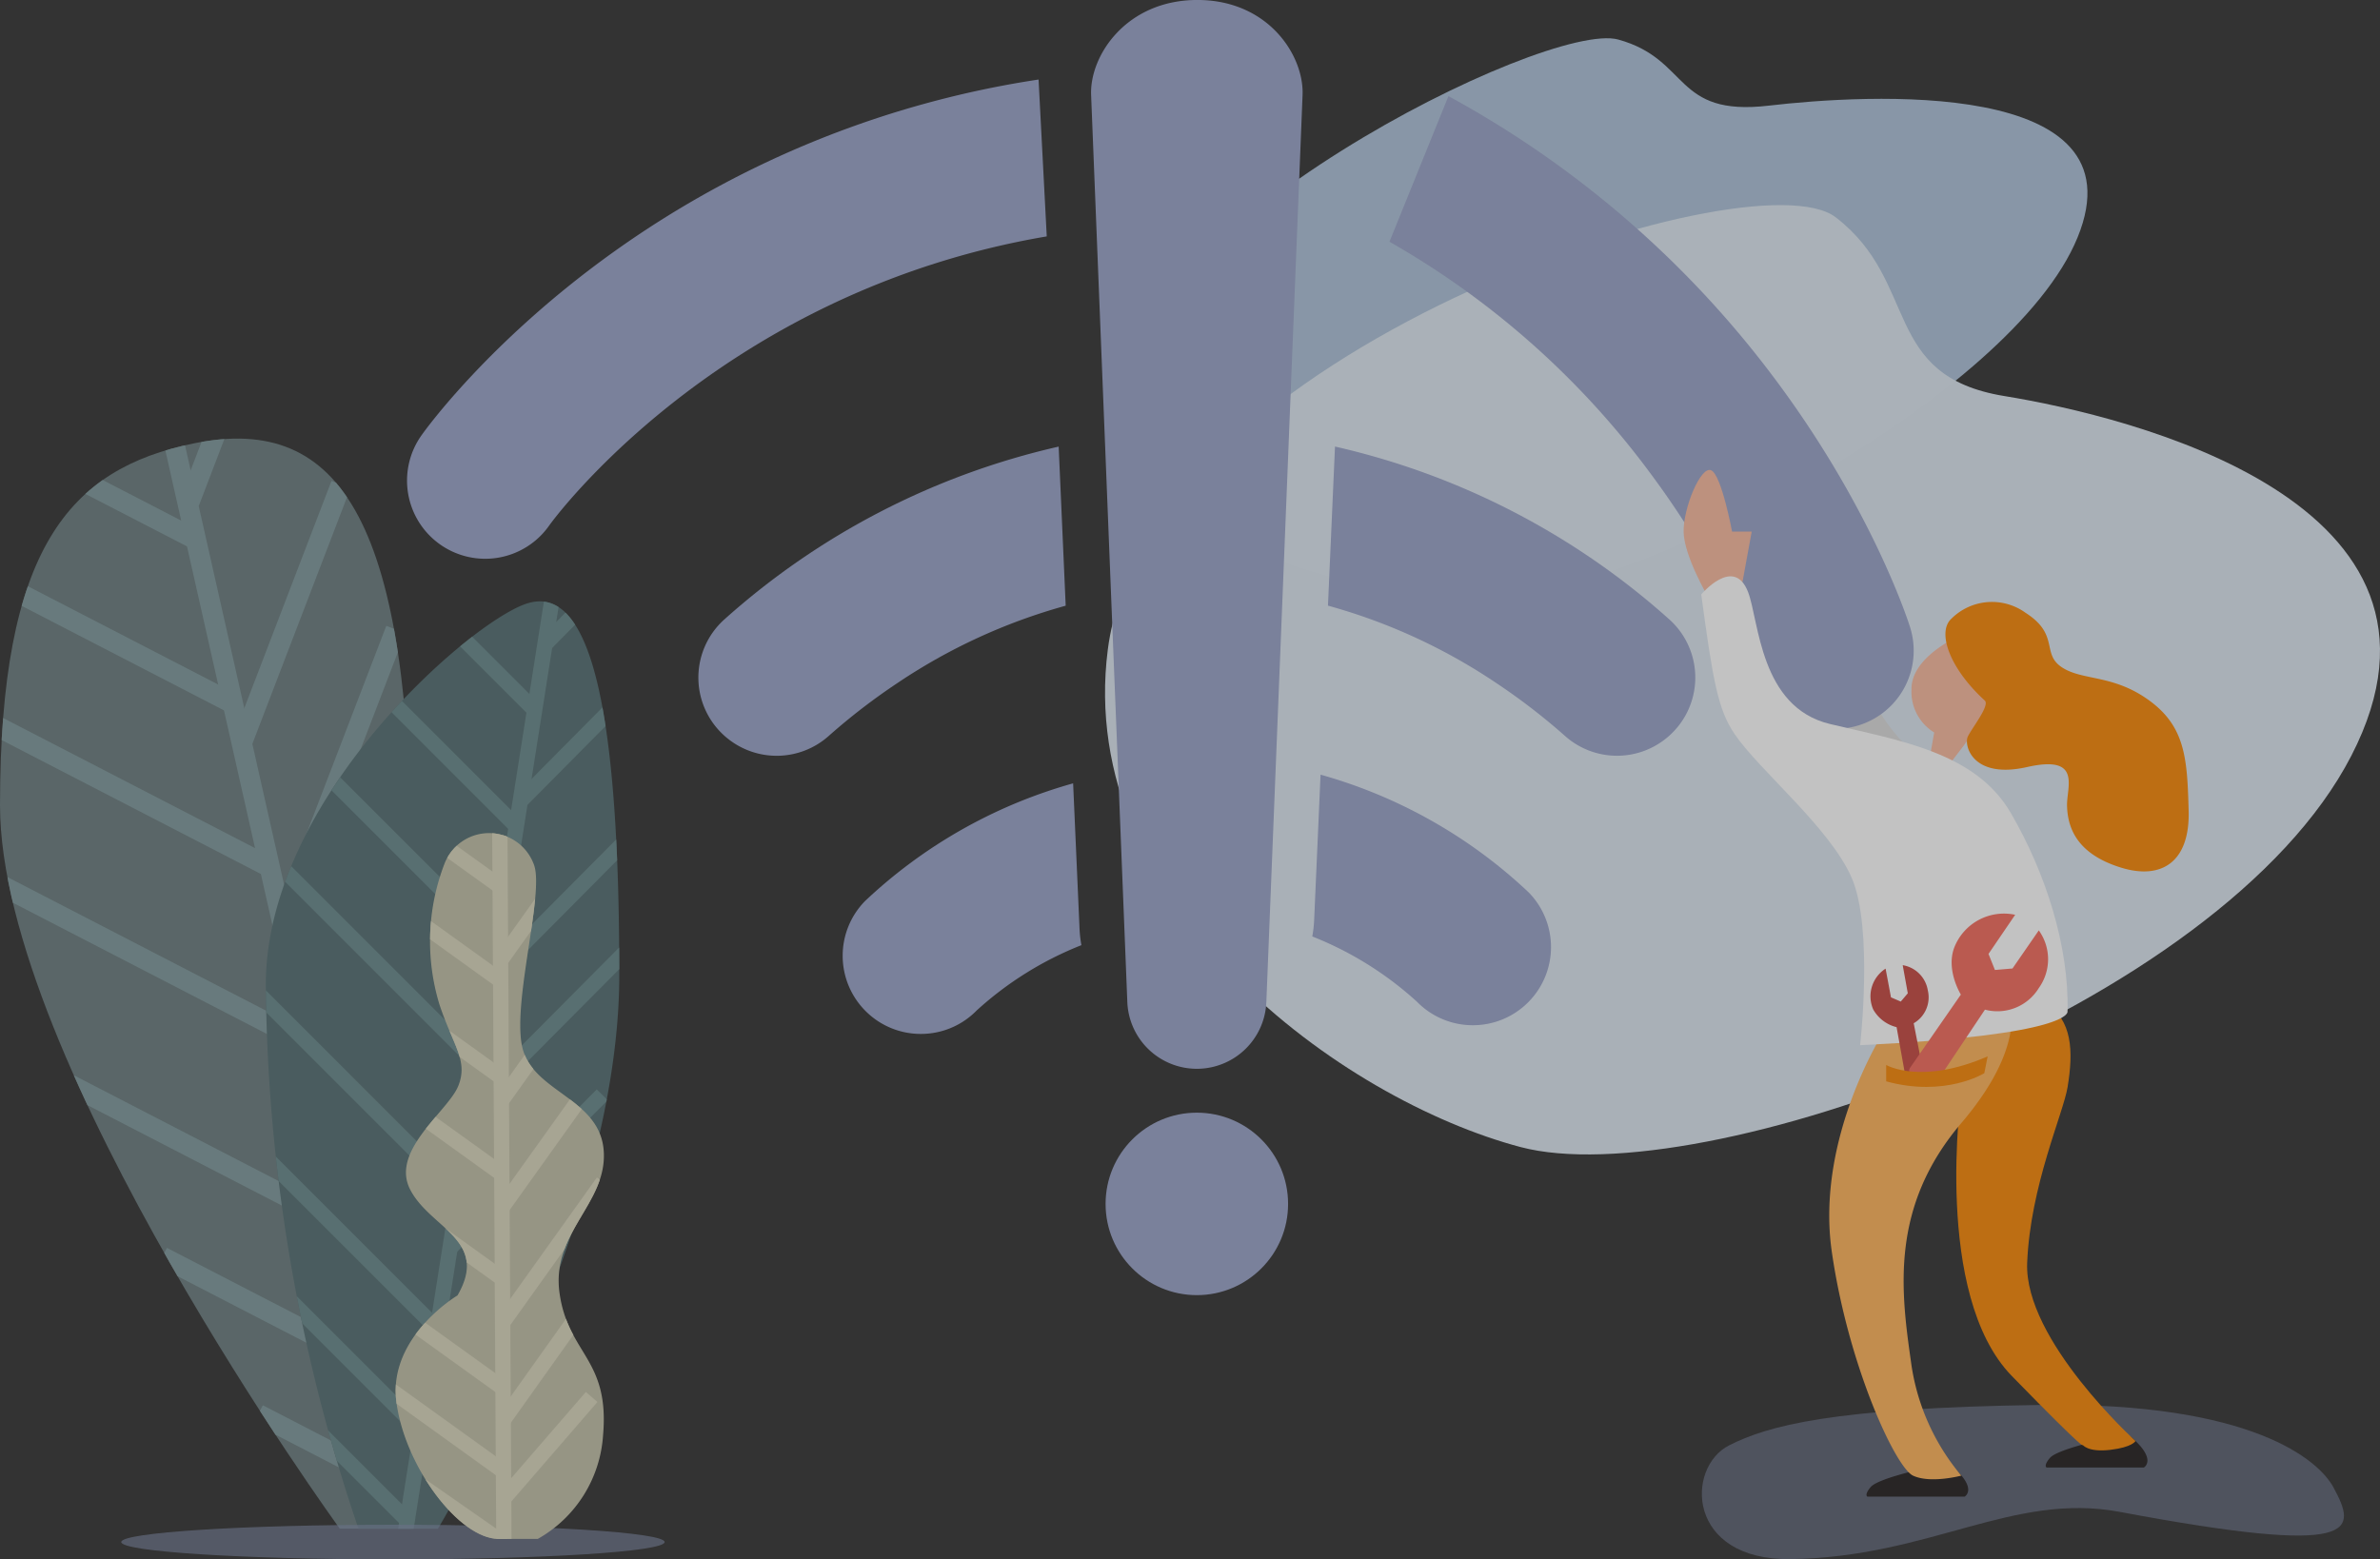 <svg xmlns="http://www.w3.org/2000/svg" xmlns:xlink="http://www.w3.org/1999/xlink" width="271.252" height="177.766" viewBox="0 0 271.252 177.766">
  <rect x="0" y="0" width="271.252" height="177.766" fill="#333333" stroke="none"/>
  <defs>
    <style>
      .cls-1, .cls-18, .cls-21, .cls-25 {
        fill: none;
      }

      .cls-2 {
        opacity: 0.7;
      }

      .cls-3 {
        fill: #acc1d8;
      }

      .cls-4 {
        fill: #dde7f1;
        opacity: 0.995;
      }

      .cls-22, .cls-5 {
        fill: #808aa8;
      }

      .cls-5 {
        opacity: 0.526;
      }

      .cls-6 {
        fill: #dbdbdb;
      }

      .cls-7 {
        fill: #99a2c7;
      }

      .cls-8 {
        fill: #231f20;
      }

      .cls-9 {
        fill: #f88805;
      }

      .cls-10 {
        fill: #ffb35a;
      }

      .cls-11 {
        fill: #f8b99e;
      }

      .cls-12 {
        fill: #fff;
      }

      .cls-13 {
        fill: #c64842;
      }

      .cls-14 {
        fill: #f46b5d;
      }

      .cls-15 {
        opacity: 0.6;
      }

      .cls-16 {
        fill: #8eabb0;
      }

      .cls-17 {
        clip-path: url(#clip-path);
      }

      .cls-18 {
        stroke: #b0dbe1;
        stroke-width: 2.313px;
      }

      .cls-18, .cls-21, .cls-25 {
        stroke-miterlimit: 10;
      }

      .cls-19 {
        fill: #68949a;
      }

      .cls-20 {
        clip-path: url(#clip-path-2);
      }

      .cls-21 {
        stroke: #8bc0c4;
        stroke-width: 1.75px;
      }

      .cls-22 {
        opacity: 0.63;
      }

      .cls-23 {
        fill: #c1bfa7;
      }

      .cls-24 {
        clip-path: url(#clip-path-3);
      }

      .cls-25 {
        stroke: #d8d5bc;
        stroke-width: 1.747px;
      }
    </style>
    <clipPath id="clip-path">
      <path id="Path_638226" data-name="Path 638226" class="cls-1" d="M735.22-1038.8s-38.726-53.3-38.726-82.481,7.824-38.333,22.1-41.246c16.917-3.453,24.772,9.216,24.772,48.926v74.8Z" transform="translate(-696.494 1163.065)"/>
    </clipPath>
    <clipPath id="clip-path-2">
      <path id="Path_638228" data-name="Path 638228" class="cls-1" d="M790.367-1006.332a196.886,196.886,0,0,1-10.564-61.977c0-21.264,23.266-41.359,29.709-43.481,7.636-2.516,10.579,13.4,10.579,42.338s-20.674,63.121-20.674,63.121Z" transform="translate(-779.803 1112.05)"/>
    </clipPath>
    <clipPath id="clip-path-3">
      <path id="Path_638230" data-name="Path 638230" class="cls-1" d="M827.547-986.7s-7.958,4.72-6.966,12.164,7.192,15.592,11.656,15.592H836.7a14.658,14.658,0,0,0,7.44-11.871c.744-8.676-3.968-9.172-4.96-16.116s5.366-10.187,5.039-16.129-7.534-6.687-9.139-11.4,2.465-18.114,1.163-21.385a5.439,5.439,0,0,0-10.206,0,24.622,24.622,0,0,0-.547,15.985c1.554,4.7,3.307,6.387,2.143,9.283s-7.779,7.365-5.478,11.817S831.211-993.043,827.547-986.7Z" transform="translate(-820.495 1039.405)"/>
    </clipPath>
  </defs>
  <g id="ic_noConnection" class="cls-2" transform="translate(18.506 -1.516)">
    <g id="Group_10851" data-name="Group 10851" transform="translate(20.872 1.516)">
      <path id="Path_638231" data-name="Path 638231" class="cls-3" d="M998.153-1217.148c1.015,16.412,26.9,22.864,42.916,22.131s58.036-22.628,65.484-40.885-24.264-16.287-35.191-15.01-8.953-5.266-17.164-7.534S996.979-1236.138,998.153-1217.148Z" transform="translate(-909.141 1262.954)"/>
      <path id="Path_638232" data-name="Path 638232" class="cls-4" d="M991.777-1155.629c-3.762,29.257,26.728,51.353,47.043,56.724s79.74-15.631,94.683-44.613-25.439-38.7-39.538-41-9.614-12.974-19.219-20.372S996.13-1189.482,991.777-1155.629Z" transform="translate(-904.895 1229.669)"/>
      <g id="Group_10850" data-name="Group 10850" transform="translate(0 0)">
        <path id="Path_638233" data-name="Path 638233" class="cls-5" d="M1250.5-820.758c2.713,5,3.111,7.955-24.352,2.8-12.213-2.292-21.641,5.175-37.508,5.384-11.9.157-11.993-10.457-7-12.975,4.339-2.186,11.6-4.283,35.607-4.6S1248.825-823.85,1250.5-820.758Z" transform="translate(-1023.934 990.311)"/>
        <path id="Path_638240" data-name="Path 638240" class="cls-6" d="M1221.09-1070.517s-3.335-4.194-2.151-11.938,2.01-6.634,2.01-6.634h2.731s-2.045,10.632,0,14.09c1.879,3.175,4.026,5.591,5.323,5.994S1221.09-1070.517,1221.09-1070.517Z" transform="translate(-1049.492 1155.123)"/>
        <g id="Group_10854" data-name="Group 10854" transform="translate(0)">
          <g id="Group_10903" data-name="Group 10903">
            <path id="Path_638234" data-name="Path 638234" class="cls-7" d="M999.136-1148.748h0a7.928,7.928,0,0,1-7.921-7.589l-4.127-103.4c-.193-4.508,4.017-10.855,12.109-10.855s12.181,6.347,11.988,10.855l-4.127,103.4A7.929,7.929,0,0,1,999.136-1148.748Z" transform="translate(-902.109 1270.589)"/>
            <ellipse id="Ellipse_2667" data-name="Ellipse 2667" class="cls-7" cx="10.4" cy="10.4" rx="10.4" ry="10.4" transform="translate(86.627 126.844)"/>
            <path id="Path_638235" data-name="Path 638235" class="cls-7" d="M29.923,7.062c-16.5,6.155-26.3,14.211-26.708,14.551A8.909,8.909,0,1,0,14.6,35.318c.282-.234,25.422-20.657,63.252-17.108L81.581.7A111.929,111.929,0,0,0,29.923,7.062Z" transform="matrix(0.966, -0.259, 0.259, 0.966, 0, 29.521)"/>
            <path id="Path_638236" data-name="Path 638236" class="cls-7" d="M1080.516-1103.628a71.7,71.7,0,0,1,7.847,6.045,8.908,8.908,0,0,0,11.484.287h0a8.9,8.9,0,0,0,.376-13.6,85.44,85.44,0,0,0-38.089-19.692l-.8,18.137A65.535,65.535,0,0,1,1080.516-1103.628Z" transform="translate(-949.361 1181.494)"/>
            <path id="Path_638237" data-name="Path 638237" class="cls-7" d="M866.987-1110.893a8.9,8.9,0,0,0,.376,13.6h0a8.909,8.909,0,0,0,11.484-.287,71.63,71.63,0,0,1,7.847-6.045,65.537,65.537,0,0,1,19.18-8.82l-.8-18.137A85.445,85.445,0,0,0,866.987-1110.893Z" transform="translate(-823.794 1181.494)"/>
            <path id="Path_638239" data-name="Path 638239" class="cls-7" d="M1056.408-1009.288a38.951,38.951,0,0,1,11.932,7.441,8.882,8.882,0,0,0,6.369,2.679,8.882,8.882,0,0,0,6.23-2.54,8.909,8.909,0,0,0,.138-12.6,56.824,56.824,0,0,0-23.725-13.426l-.729,16.557A13.574,13.574,0,0,1,1056.408-1009.288Z" transform="translate(-946.225 1116.043)"/>
            <path id="Path_638241" data-name="Path 638241" class="cls-7" d="M62.957,55.77c-.2-.5-5.13-12.318-16.81-25.738A115.089,115.089,0,0,0,5.253,0L0,17.126A96.082,96.082,0,0,1,32.258,41.217c9.951,11.28,14.186,21.25,14.216,21.322a8.909,8.909,0,0,0,16.483-6.77Z" transform="matrix(0.996, 0.087, -0.087, 0.996, 120.471, 10.501)"/>
            <path id="Path_638299" data-name="Path 638299" class="cls-7" d="M935.494-1027.734a56.826,56.826,0,0,0-23.725,13.426,8.91,8.91,0,0,0,.139,12.6,8.88,8.88,0,0,0,6.229,2.54,8.883,8.883,0,0,0,6.37-2.679,38.933,38.933,0,0,1,11.931-7.44,13.509,13.509,0,0,1-.214-1.883Z" transform="translate(-852.566 1117.034)"/>
          </g>
        </g>
        <g id="Group_10849" data-name="Group 10849" transform="translate(152.505 53.571)">
          <path id="Path_638242" data-name="Path 638242" class="cls-8" d="M1292.118-820.611s-4.576,1.031-5.35,1.934-.386,1.1-.386,1.1h11.086s1.387-.773-.95-3.029A2.962,2.962,0,0,0,1292.118-820.611Z" transform="translate(-1245.014 931.303)"/>
          <path id="Path_638243" data-name="Path 638243" class="cls-9" d="M1258.837-947.3s-3.272,23.085,5.747,32.342,8.052,7.828,8.052,7.828.573.9,3.146.6,2.9-1.013,2.9-1.013-12.7-11.511-12.346-20.3,4.113-17.027,4.606-20.038c.672-4.1.557-7.617-2.493-9.609s-9.709.7-9.709.7Z" transform="translate(-1227.18 1018.243)"/>
          <path id="Path_638244" data-name="Path 638244" class="cls-8" d="M1235.952-811.486s-4.576,1.031-5.35,1.934-.386,1.1-.386,1.1H1241.3s1.387-.773-.95-3.029A2.962,2.962,0,0,0,1235.952-811.486Z" transform="translate(-1209.273 925.495)"/>
          <path id="Path_638245" data-name="Path 638245" class="cls-10" d="M1224.735-954.485s-7.87,12.187-6,25.194,7.265,24.608,9.258,25.546,5.508,0,5.508,0a25.342,25.342,0,0,1-5.742-13.007c-1.172-8.2-2.344-17.695,5.742-27.186s5.273-14.531,5.273-14.531Z" transform="translate(-1201.848 1018.394)"/>
          <path id="Path_638246" data-name="Path 638246" class="cls-11" d="M1179.5-1110.473l1.053-5.76h-2.237s-1.188-6.429-2.376-6.989-3.215,4.333-3.145,7.059,2.725,7.268,2.725,7.268Z" transform="translate(-1172.792 1123.266)"/>
          <path id="Path_638247" data-name="Path 638247" class="cls-11" d="M1249.387-1071.449s-5.252,2.334-5.179,5.981a5.442,5.442,0,0,0,2.589,4.887l-.473,2.67,1.969,1.269,1.9-2.48,3.137-4.522v-6.929S1251.349-1072.587,1249.387-1071.449Z" transform="translate(-1218.238 1090.513)"/>
          <path id="Path_638248" data-name="Path 638248" class="cls-9" d="M1255.542-1079.988c-1.639,1.469-.337,5.552,3.8,9.34.61.559-1.522,3.186-1.951,4.142s.531,4.849,6.782,3.436,4.5,2.235,4.54,4.381c.062,3,1.545,5.656,6.145,7.083s7.875-.613,7.716-6.481-.35-9.547-4.475-12.561-7.586-2.228-9.966-3.788-.232-3.705-4.135-6.211A6.55,6.55,0,0,0,1255.542-1079.988Z" transform="translate(-1225.014 1096.94)"/>
          <path id="Path_638249" data-name="Path 638249" class="cls-12" d="M1178.322-1087.843s3.729-4.458,5.337-.272c1.255,3.266,1.334,13.136,9.34,15.042s16.583,3.255,20.586,10.117,6.671,15.248,6.481,22.682c0,0,.572,2.668-23.636,3.812,0,0,1.525-13.342-.953-19.06s-10.488-12.209-13.343-16.392C1180.246-1074.68,1179.656-1077.932,1178.322-1087.843Z" transform="translate(-1176.311 1102.038)"/>
        </g>
        <path id="Path_638250" data-name="Path 638250" class="cls-13" d="M1241.822-946.43l-1.1-6.135a4.227,4.227,0,0,1-2.665-2.019,3.752,3.752,0,0,1,1.41-4.654l.614,3.274,1.117.481.8-.944-.58-3.206a3.473,3.473,0,0,1,2.862,2.873,3.414,3.414,0,0,1-1.609,3.749l1.017,5.18S1242.012-945.37,1241.822-946.43Z" transform="translate(-1063.942 1069.661)"/>
        <path id="Path_638251" data-name="Path 638251" class="cls-14" d="M1246.514-953.645l5.757-8.3s-1.731-2.782-.751-5.366a6.081,6.081,0,0,1,6.941-3.73l-3.039,4.461.732,1.83,2-.169,3-4.343a5.631,5.631,0,0,1,0,6.572,5.534,5.534,0,0,1-6.136,2.463l-4.756,7.11S1245.519-952.211,1246.514-953.645Z" transform="translate(-1068.167 1075.326)"/>
        <path id="Path_638252" data-name="Path 638252" class="cls-9" d="M1239.644-938.889s3.945,2.335,11.565-.978l-.382,1.916s-4.442,2.781-11.183.932Z" transform="translate(-1064.051 1060.292)"/>
      </g>
    </g>
    <g id="Group_10913" data-name="Group 10913" transform="translate(-18.506 51.52)">
      <g id="Group_10842" data-name="Group 10842">
        <g id="Group_10841" data-name="Group 10841" class="cls-15">
          <path id="Path_638225" data-name="Path 638225" class="cls-16" d="M735.22-1038.8s-38.726-53.3-38.726-82.481,7.824-38.333,22.1-41.246c16.917-3.453,24.772,9.216,24.772,48.926v74.8Z" transform="translate(-696.494 1163.065)"/>
          <g id="Group_10836" data-name="Group 10836">
            <g id="Group_10835" data-name="Group 10835" class="cls-17">
              <g id="Group_10834" data-name="Group 10834" transform="translate(-12.728 -51.655)">
                <line id="Line_2613" data-name="Line 2613" class="cls-18" x2="39.583" y2="175.592" transform="translate(20.814)"/>
                <line id="Line_2614" data-name="Line 2614" class="cls-18" x1="26.011" y1="13.44" transform="translate(4.942 31.534)"/>
                <line id="Line_2615" data-name="Line 2615" class="cls-18" x1="25.2" y1="13.021" transform="translate(31.222 144.935)"/>
                <line id="Line_2616" data-name="Line 2616" class="cls-18" x1="16.705" y1="8.633" transform="translate(10.083 17.864)"/>
                <line id="Line_2617" data-name="Line 2617" class="cls-18" x1="17.406" y1="8.995" transform="translate(42.153 162.879)"/>
                <line id="Line_2618" data-name="Line 2618" class="cls-18" x1="32.478" y1="16.782" transform="translate(2.575 46.381)"/>
                <line id="Line_2619" data-name="Line 2619" class="cls-18" x1="42.586" y1="22.003" transform="translate(0.885 78.501)"/>
                <line id="Line_2620" data-name="Line 2620" class="cls-18" x1="38.729" y1="20.011" transform="translate(9.303 100.731)"/>
                <line id="Line_2621" data-name="Line 2621" class="cls-18" x1="34.7" y1="17.93" transform="translate(18.1 123.959)"/>
                <line id="Line_2622" data-name="Line 2622" class="cls-18" x1="39.266" y1="20.288" transform="translate(0 61.564)"/>
                <line id="Line_2623" data-name="Line 2623" class="cls-18" y1="14.671" x2="6.53" transform="translate(57.681 148.427)"/>
                <line id="Line_2624" data-name="Line 2624" class="cls-18" y1="21.23" x2="8.107" transform="translate(54.265 126.688)"/>
                <line id="Line_2625" data-name="Line 2625" class="cls-18" y1="30.322" x2="11.632" transform="translate(50.005 98.754)"/>
                <line id="Line_2626" data-name="Line 2626" class="cls-18" y1="33.568" x2="12.891" transform="translate(44.943 73.411)"/>
                <line id="Line_2627" data-name="Line 2627" class="cls-18" y1="23.681" x2="9.057" transform="translate(34.311 35.21)"/>
                <line id="Line_2628" data-name="Line 2628" class="cls-18" y1="16.088" x2="6.113" transform="translate(28.645 18.569)"/>
                <line id="Line_2629" data-name="Line 2629" class="cls-18" y1="7.135" x2="2.641" transform="translate(23.745 5.753)"/>
                <line id="Line_2630" data-name="Line 2630" class="cls-18" y1="29.455" x2="11.296" transform="translate(40.291 56.893)"/>
              </g>
            </g>
          </g>
          <g id="Group_10840" data-name="Group 10840" transform="translate(30.294 18.55)">
            <path id="Path_638227" data-name="Path 638227" class="cls-19" d="M790.367-1006.332a196.886,196.886,0,0,1-10.564-61.977c0-21.264,23.266-41.359,29.709-43.481,7.636-2.516,10.579,13.4,10.579,42.338s-20.674,63.121-20.674,63.121Z" transform="translate(-779.803 1112.05)"/>
            <g id="Group_10839" data-name="Group 10839">
              <g id="Group_10838" data-name="Group 10838" class="cls-20">
                <g id="Group_10837" data-name="Group 10837" transform="translate(-1.287 -20.347)">
                  <line id="Line_2631" data-name="Line 2631" class="cls-21" x1="20.091" y2="127.819" transform="translate(16.979)"/>
                  <line id="Line_2632" data-name="Line 2632" class="cls-21" x1="15.618" y1="15.62" transform="translate(16.307 17.118)"/>
                  <line id="Line_2633" data-name="Line 2633" class="cls-21" x1="15.131" y1="15.133" transform="translate(3.867 99.848)"/>
                  <line id="Line_2634" data-name="Line 2634" class="cls-21" x1="10.03" y1="10.032" transform="translate(24.009 9.255)"/>
                  <line id="Line_2635" data-name="Line 2635" class="cls-21" x1="10.451" y1="10.454" transform="translate(6.954 114.659)"/>
                  <line id="Line_2636" data-name="Line 2636" class="cls-21" x1="19.501" y1="19.504" transform="translate(10.342 26.475)"/>
                  <line id="Line_2637" data-name="Line 2637" class="cls-21" x1="25.571" y1="25.573" transform="translate(0 47.587)"/>
                  <line id="Line_2638" data-name="Line 2638" class="cls-21" x1="23.255" y1="23.257" transform="translate(0 64.635)"/>
                  <line id="Line_2639" data-name="Line 2639" class="cls-21" x1="20.836" y1="20.838" transform="translate(0 82.447)"/>
                  <line id="Line_2640" data-name="Line 2640" class="cls-21" x1="23.577" y1="23.579" transform="translate(4.127 36.004)"/>
                  <line id="Line_2641" data-name="Line 2641" class="cls-21" y1="8.181" x2="9.023" transform="translate(18.484 110.569)"/>
                  <line id="Line_2642" data-name="Line 2642" class="cls-21" y1="12.18" x2="12.054" transform="translate(20.225 95.521)"/>
                  <line id="Line_2643" data-name="Line 2643" class="cls-21" y1="17.382" x2="17.256" transform="translate(22.371 76.6)"/>
                  <line id="Line_2644" data-name="Line 2644" class="cls-21" y1="19.239" x2="19.113" transform="translate(24.84 58.637)"/>
                  <line id="Line_2645" data-name="Line 2645" class="cls-21" y1="13.582" x2="13.456" transform="translate(30.497 29.343)"/>
                  <line id="Line_2646" data-name="Line 2646" class="cls-21" y1="9.238" x2="9.111" transform="translate(33.118 15.995)"/>
                  <line id="Line_2647" data-name="Line 2647" class="cls-21" y1="4.115" x2="3.988" transform="translate(35.614 5.274)"/>
                  <line id="Line_2648" data-name="Line 2648" class="cls-21" y1="16.886" x2="16.76" transform="translate(27.199 45.972)"/>
                </g>
              </g>
            </g>
          </g>
        </g>
        <ellipse id="Ellipse_2666" data-name="Ellipse 2666" class="cls-22" cx="30.965" cy="1.973" rx="30.965" ry="1.973" transform="translate(13.819 123.815)"/>
      </g>
      <g id="Group_10847" data-name="Group 10847" transform="translate(45.091 44.966)">
        <g id="Group_10846" data-name="Group 10846">
          <path id="Path_638229" data-name="Path 638229" class="cls-23" d="M827.547-986.7s-7.958,4.72-6.966,12.164,7.192,15.592,11.656,15.592H836.7a14.658,14.658,0,0,0,7.44-11.871c.744-8.676-3.968-9.172-4.96-16.116s5.366-10.187,5.039-16.129-7.534-6.687-9.139-11.4,2.465-18.114,1.163-21.385a5.439,5.439,0,0,0-10.206,0,24.622,24.622,0,0,0-.547,15.985c1.554,4.7,3.307,6.387,2.143,9.283s-7.779,7.365-5.478,11.817S831.211-993.043,827.547-986.7Z" transform="translate(-820.495 1039.405)"/>
          <g id="Group_10845" data-name="Group 10845">
            <g id="Group_10844" data-name="Group 10844" class="cls-24">
              <g id="Group_10843" data-name="Group 10843" transform="translate(-11.405 -20.443)">
                <line id="Line_2649" data-name="Line 2649" class="cls-25" x2="0.594" y2="103.605" transform="translate(23.164)"/>
                <line id="Line_2650" data-name="Line 2650" class="cls-25" x1="14.356" y1="10.332" transform="translate(8.961 16.204)"/>
                <line id="Line_2651" data-name="Line 2651" class="cls-25" x1="13.908" y1="10.01" transform="translate(9.791 83.189)"/>
                <line id="Line_2652" data-name="Line 2652" class="cls-25" x1="9.22" y1="6.636" transform="translate(14.034 8.998)"/>
                <line id="Line_2653" data-name="Line 2653" class="cls-25" x1="14.337" y1="9.999" transform="translate(9.409 91.413)"/>
                <line id="Line_2654" data-name="Line 2654" class="cls-25" x1="17.926" y1="12.901" transform="translate(5.452 24.367)"/>
                <line id="Line_2655" data-name="Line 2655" class="cls-25" x1="23.504" y1="16.915" transform="translate(0 42.386)"/>
                <line id="Line_2656" data-name="Line 2656" class="cls-25" x1="21.376" y1="15.384" transform="translate(2.197 55.859)"/>
                <line id="Line_2657" data-name="Line 2657" class="cls-25" x1="19.152" y1="13.783" transform="translate(4.492 69.936)"/>
                <line id="Line_2658" data-name="Line 2658" class="cls-25" x1="21.672" y1="15.597" transform="translate(1.769 32.699)"/>
                <line id="Line_2659" data-name="Line 2659" class="cls-25" y1="11.518" x2="9.966" transform="translate(23.779 84.726)"/>
                <line id="Line_2660" data-name="Line 2660" class="cls-25" y1="11.179" x2="7.957" transform="translate(23.731 76.109)"/>
                <line id="Line_2661" data-name="Line 2661" class="cls-25" y1="15.961" x2="11.398" transform="translate(23.659 60.208)"/>
                <line id="Line_2662" data-name="Line 2662" class="cls-25" y1="17.668" x2="12.626" transform="translate(23.534 45.454)"/>
                <line id="Line_2663" data-name="Line 2663" class="cls-25" y1="12.468" x2="8.884" transform="translate(23.501 22.303)"/>
                <line id="Line_2664" data-name="Line 2664" class="cls-25" y1="8.475" x2="6.01" transform="translate(23.293 11.976)"/>
                <line id="Line_2665" data-name="Line 2665" class="cls-25" y1="3.766" x2="2.622" transform="translate(23.224 3.841)"/>
                <line id="Line_2666" data-name="Line 2666" class="cls-25" y1="15.505" x2="11.069" transform="translate(23.463 35.445)"/>
              </g>
            </g>
          </g>
        </g>
      </g>
    </g>
  </g>
</svg>
